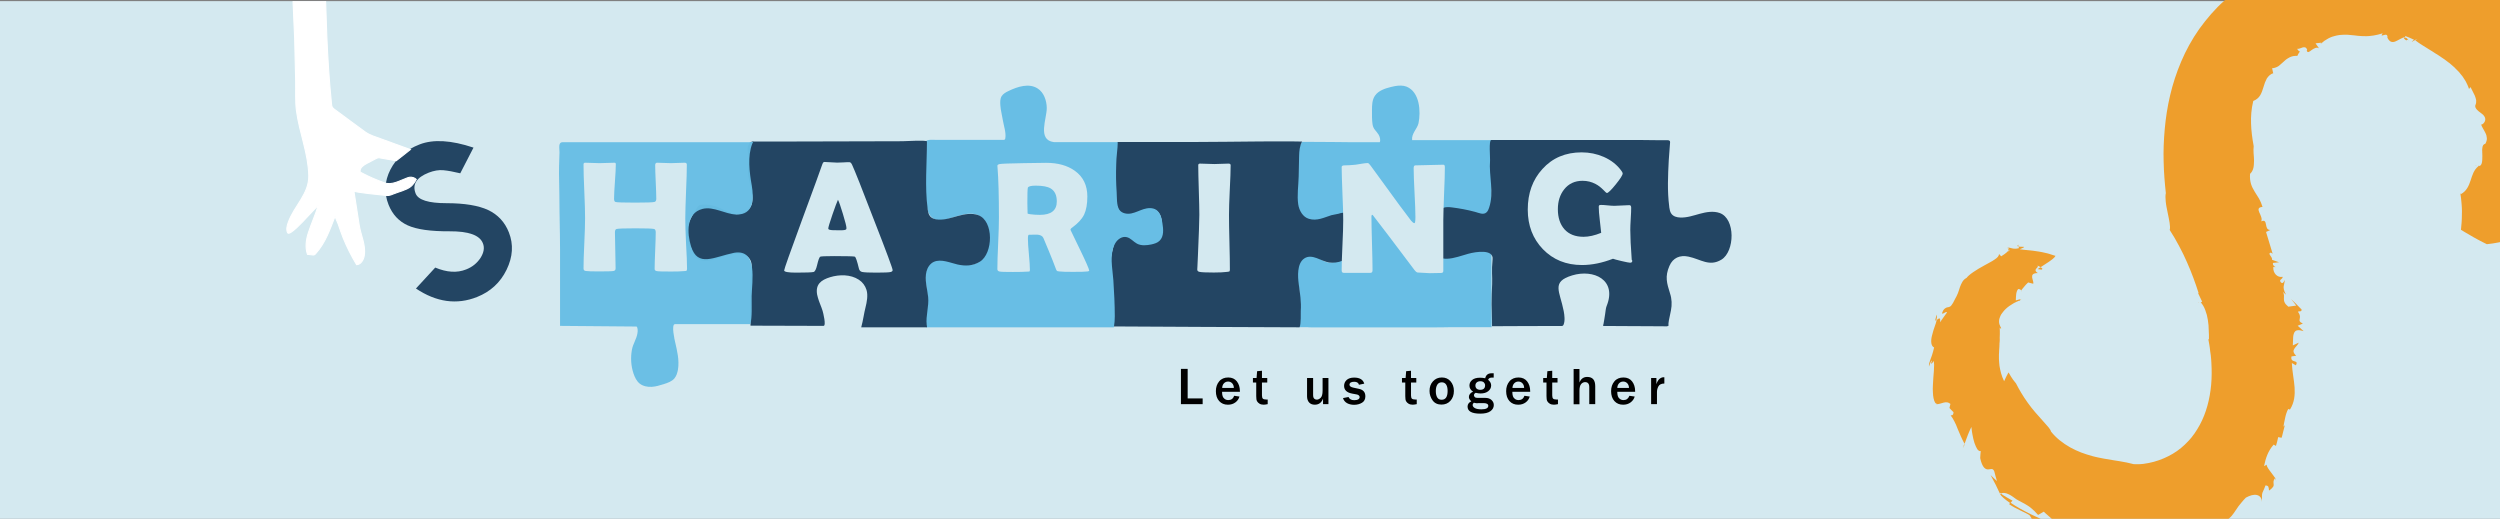 <?xml version="1.0" encoding="utf-8"?>
<!-- Generator: Adobe Illustrator 19.0.0, SVG Export Plug-In . SVG Version: 6.00 Build 0)  -->
<svg version="1.1" xmlns="http://www.w3.org/2000/svg" xmlns:xlink="http://www.w3.org/1999/xlink" x="0px" y="0px"
	 viewBox="0 0 2267.7 470.6" style="enable-background:new 0 0 2267.7 470.6;" xml:space="preserve">
<rect x="0" y="0" width="2267.7" height="470.6" fill="#808080" stroke="none"/>
<style type="text/css">
	.st0{fill:#D4E9F0;}
	.st1{clip-path:url(#XMLID_143_);}
	.st2{fill:#EE9E2C;}
	.st3{fill:none;}
	.st4{fill:none;stroke:#FADBB2;stroke-miterlimit:10;}
	.st5{clip-path:url(#XMLID_144_);}
	.st6{fill:#234563;}
	.st7{clip-path:url(#XMLID_144_);fill:#FFFFFF;stroke:#FFFFFF;stroke-miterlimit:10;}
	.st8{fill:#68BEE5;}
	.st9{opacity:0.97;fill:#68BEE5;}
	.st10{clip-path:url(#XMLID_144_);fill:#D4E9F0;}
</style>
<g id="background_1_">
	<g id="background">
		<rect id="XMLID_1_" y="1" class="st0" width="2267.7" height="470.7"/>
		<rect id="XMLID_13_" x="730.3" y="155" class="st0" width="699.9" height="116.8"/>
	</g>
</g>
<g id="s_with_hand">
</g>
<g id="bigS">
	<g id="XMLID_14_">
		<defs>
			<rect id="XMLID_46_" x="761.5" y="-0.1" width="1506.2" height="470.7"/>
		</defs>
		<clipPath id="XMLID_143_">
			<use xlink:href="#XMLID_46_"  style="overflow:visible;"/>
		</clipPath>
		<g id="XMLID_119_" class="st1">
			<g id="XMLID_4_">
				<g id="XMLID_103_">
					<g id="XMLID_107_">
						<g id="XMLID_108_">
							<g id="XMLID_109_">
								<path id="XMLID_131_" class="st2" d="M2085.8,47.1C2086.2,47.1,2086.3,46.7,2085.8,47.1L2085.8,47.1z"/>
								<path id="XMLID_130_" class="st2" d="M2063.6,433.3c-0.1,0.2-0.2,0.3-0.3,0.5c0.6,0.9,1.1,1.7,1.4,2.4L2063.6,433.3z"/>
								<path id="XMLID_129_" class="st2" d="M1988.9,488.3c-0.2,0-0.4,0-0.6,0C1988.5,488.8,1988.7,489.4,1988.9,488.3z"/>
								<path id="XMLID_128_" class="st2" d="M2064,243.3c-0.2-0.6-0.5-0.9-0.9-1C2063.4,242.6,2063.7,242.9,2064,243.3z"/>
								<path id="XMLID_127_" class="st2" d="M2184.6,36.1c0,0-0.1,0-0.3,0c0.1,0.3,0.3,0.5,0.4,0.8L2184.6,36.1z"/>
								<path id="XMLID_126_" class="st2" d="M2183,37.4c-1-1.1,0.7-1.3,1.3-1.3c-0.4-0.9-1-1.4-1.6-1.7c-0.6-0.3-1.3-0.4-2.1-0.3
									C2180.2,35.6,2182.8,36.1,2183,37.4z"/>
								<path id="XMLID_125_" class="st2" d="M2230.8,175.4l-0.2-0.8C2230.7,174.9,2230.8,175.2,2230.8,175.4z"/>
								<path id="XMLID_124_" class="st2" d="M1994.6,274.6c-0.2-0.3-0.4-0.6-0.7-0.8C1994.1,274.3,1994.3,274.5,1994.6,274.6z"/>
								<path id="XMLID_123_" class="st2" d="M2246.9,150.8l-2.1-1.2C2245.6,150.2,2246.2,150.6,2246.9,150.8z"/>
								<path id="XMLID_121_" class="st2" d="M2064.7,436.2l0.4,1.1C2065.1,437,2064.9,436.6,2064.7,436.2z"/>
								<path id="XMLID_118_" class="st2" d="M1906.6,498.5c0.1-0.7-0.1-1.4-0.2-1.9c-0.1,0-0.2,0-0.2,0L1906.6,498.5z"/>
								<path id="XMLID_117_" class="st2" d="M1822.2,226.3c-0.2-0.2-0.4-0.5-0.7-0.7l0,2.1C1822,227.3,1822.2,226.8,1822.2,226.3z"
									/>
								<path id="XMLID_116_" class="st2" d="M1815.1,447.8c-0.2,0.2-0.6,0.2-0.8,0.5c0.8,1.7,4.4,4.8,9.2,8.1l2-2.3
									c0,0-0.7-0.4-1.7-0.9c-1-0.5-2.3-1.3-3.6-2.1c-1.3-0.8-2.6-1.6-3.6-2.2C1815.8,448.2,1815.1,447.8,1815.1,447.8z"/>
								<path id="XMLID_115_" class="st2" d="M1821.9,337.8c0,0-1.1,1.9-2.1,3.9c-0.9,2-1.9,4.1-1.9,4.1c-2.5-5-3.5-9.7-4.2-13.9
									c-0.1-1.1-0.2-2.1-0.3-3.1c-0.1-1-0.2-2-0.2-3c0-1,0-1.9,0-2.9c0-0.5,0-0.9,0-1.4c0-0.5,0.1-0.9,0.1-1.4
									c0.1-1.8,0.1-3.7,0.3-5.4c0.1-0.9,0.1-1.8,0.1-2.7l0-0.7l0.1-0.7c0-0.5,0.1-0.9,0.1-1.4c0-0.9,0.1-1.9,0-2.8
									c0-0.9,0.1-1.9,0.1-2.9c0-0.5,0-1,0-1.5c0-0.5,0-1,0-1.6c0-1,0-2.1-0.1-3.3l1.1,1.2c0.5-0.5,0-1.2-0.6-2.3
									c-0.5-1.1-1.2-2.6-1.1-4.8c0-0.6,0.1-1.1,0.2-1.8c0.2-0.6,0.4-1.3,0.7-2c0.3-0.7,0.6-1.5,1.1-2.3c0.5-0.8,1.1-1.6,1.8-2.4
									c0.3-0.4,0.7-0.9,1.1-1.3c0.4-0.4,0.9-0.9,1.3-1.3c1-0.9,2-1.8,3.2-2.6c1.3-0.8,2.6-1.7,4.1-2.6c1.5-0.8,3.2-1.5,5-2.3
									l0.5,0.4c0.4-0.8-0.5-1.5,1.9-1.9c0,0-1.5,0.3-2.9,0.6c-1.4,0.4-2.8,0.8-2.8,0.8c0.1-0.8,0.1-1.6,0.1-2.5
									c0-0.9,0.1-1.7,0.2-2.6c0.2-1.7,0.5-3.6,1.8-5.2c1.1-0.2,2.2,0.5,2.9,1.1c0,0,0.4-0.5,0.9-1.2c0.5-0.7,1.3-1.6,2.1-2.5
									c0.8-0.9,1.5-1.9,2.2-2.4c0.6-0.6,1-1,1-1s1.2,0.3,2.3,0.6c0.6,0.2,1.1,0.3,1.6,0.4c0.4,0.1,0.7,0.2,0.7,0.2
									c0.5-1.6-0.8-3.9-1-5.9c-0.1-1,0-2,0.8-2.7c0.8-0.7,2.2-1.1,4.4-1.1c-2.7-1.7-2.3-3-1.5-4c0.9-1,2.2-1.9,1-2.9
									c0.7,0.4,2,0.9,3.1,1.5c2-1.2,4.9-3.2,7.5-4.9c0.7-0.4,1.3-1,1.9-1.4c0.6-0.4,1.2-0.8,1.7-1.3c1.1-0.9,1.9-1.8,2.3-2.6
									c0,0-1.4-0.4-3.5-1.1c-0.6-0.2-1.2-0.4-1.8-0.6c-0.7-0.2-1.4-0.4-2.1-0.6c-1.5-0.4-3.2-0.7-4.9-1.1
									c-1.8-0.4-3.6-0.6-5.5-0.9c-0.9-0.1-1.9-0.3-2.8-0.4c-0.9-0.1-1.9-0.2-2.8-0.3c-1.8-0.2-3.6-0.4-5.1-0.5
									c-1.5-0.1-2.9-0.3-4-0.5c2.1-0.8,3.2-1.4,3.7-1.7c0.5-0.3,0.4-0.5-0.1-0.5c-1-0.2-3.2,0.1-4.5-0.3l0.2,1.5
									c-1.3,0.4-2.5,0.5-3.5,0.5c-1,0-1.8-0.1-2.6-0.3c-1.5-0.4-2.8-0.9-4.3-0.5c0.2,0.2,0.5,0.5,0.7,0.7l0-0.6
									c0.6,0.4,0.7,0.8,0.7,1.3c0.5,0.6,0.7,1.2-0.7,1.9l0-0.5c-0.8,0.9-2,1.9-3.2,2.8c-1.2,0.9-2.5,1.6-3.2,2.1l-2-2.2
									c0.2,1.8-1.4,3.5-3.9,5.1c-0.6,0.4-1.3,0.8-2,1.3c-0.7,0.4-1.5,0.9-2.3,1.3c-1.6,0.9-3.4,1.8-5.1,2.8c-1.8,1-3.6,2-5.3,3
									c-1.7,1-3.3,2.1-4.8,3.1c-0.8,0.5-1.5,1-2.1,1.5c-0.6,0.5-1.2,1-1.7,1.4c-1,0.9-1.8,1.7-2.2,2.3c-3.3,1.6-4.7,5-6,8.4
									c-0.6,1.8-1.1,3.6-1.8,5.4c-0.3,0.9-0.7,1.8-1.2,2.7c-0.4,0.9-0.9,1.7-1.4,2.6c-1.3,2.9-2.4,4.5-3.2,5.6
									c-0.8,1.1-1.6,1.5-2.3,1.7c-1.5,0.4-2.9,0-5.1,2.8c-0.5,0.9-0.8,1.6-1,2.1c-0.1,0.5-0.2,0.8-0.1,1c0.2,0.3,0.7,0.1,1.4-0.3
									c1.3-0.7,3.1-1.9,2.8-0.4c0,0-1.5,2.1-3.1,4.3c-0.8,1.1-1.6,2.2-2.1,3c-0.5,0.8-0.9,1.4-0.9,1.4c0.1-0.7,0.1-1.3,0.1-1.8
									c0-0.5,0-0.8-0.1-1.1c-0.1-0.5-0.4-0.7-0.7-0.7c-0.7,0.1-1.6,1-2.3,1.4c-0.5,2.1-1.3,4.5-2.2,7c-0.5,1.2-0.8,2.5-1.2,3.8
									c-0.4,1.3-0.7,2.5-1,3.7c-0.6,2.4-0.8,4.7-0.5,6.6c0.3,1.8,1,3.2,2.5,3.9c-0.7,2.9-1.3,5.2-1.9,6.9
									c-0.6,1.8-1.1,3.1-1.5,4.2c-0.8,2.2-1.4,3.6-1.3,6.2c0.9-1.9,1.6-5.3,2.8-5.4c-2.2,5,0.8,2.2,1.3,0.2
									c0.4,0.9,0.6,2.1,0.6,3.6c0,0.8,0,1.6-0.1,2.5c0,0.9-0.1,1.8-0.1,2.8c-0.1,2-0.3,4.1-0.5,6.3c-0.1,2.2-0.3,4.5-0.4,6.8
									c-0.2,2.3-0.1,4.5,0,6.5c0.1,2,0.2,4,0.6,5.5c0.7,3.2,1.7,5.2,3.4,5l-1.1,0.4c2.6,0,4.8-1,6.9-1.5c2.1-0.5,4-0.6,6.1,1.2
									l-0.9,3.7c0,0,0.9,0.9,1.8,1.9c0.5,0.5,0.9,0.9,1.3,1.3c0.4,0.3,0.6,0.6,0.6,0.6c-0.2,3.6-2,2.6-2.6,2.9
									c1.3,1.6,2.4,3.5,3.4,5.5c1.1,2,2,4.2,2.9,6.6c1,2.3,2,4.6,3,7c1,2.3,2.2,4.6,3.3,6.7c0,0,1.4-4,2.9-7.8
									c0.7-1.9,1.6-3.8,2.2-5.2c0.6-1.4,1.1-2.3,1.1-2.3c0.1,1,0.3,2.1,0.4,3.3c0.1,1.2,0.4,2.4,0.6,3.7c0.5,2.5,1,5.2,1.8,7.5
									c0.8,2.3,1.7,4.3,2.6,5.7c1,1.3,2.1,2,3.1,1.6c0,0-0.1,1.6-0.3,3.2c-0.1,1.6-0.2,3.2-0.2,3.2c0.9,4.5,2.2,7,3.4,8.5
									c1.3,1.4,2.5,1.8,3.7,1.8c2.3,0,4.3-1.5,5.6,1.6c0,0,0.1,0.6,0.4,1.4c0.2,0.8,0.5,2,0.8,3.1c0.7,2.3,1.3,4.5,1.3,4.5
									s-1.5-1.4-2.9-2.7c-0.7-0.7-1.5-1.4-2-1.9c-0.5-0.5-0.9-0.9-0.9-0.9c4.1,7.4,5.6,10.7,8.7,17.3c0,0,0.1,0,0.1-0.1
									c-0.2-0.4-0.3-0.8-0.2-1.1l1,0.6c2.3-1.3,6.6,0,11.2,3.4c1.6,1.3,3.2,2.3,4.9,3.2c1.7,0.9,3.4,1.8,5.3,2.8
									c0.9,0.5,1.8,1.1,2.8,1.7c1,0.6,1.9,1.3,2.9,2.1c2,1.6,4.1,3.6,6.4,6.3c0,0,1.3-0.8,2.6-1.5c1.3-0.8,2.6-1.5,2.6-1.5
									s0.5,0.4,1.1,1.1c0.7,0.7,1.6,1.5,2.6,2.3c1,0.8,1.9,1.7,2.6,2.3c0.7,0.6,1.2,1,1.2,1l-1.6,3.7c-4.4-2.1-10.9-4.7-17.6-8
									c-6.6-3.2-13.4-7-18.6-10.6l-1.2,1.4c6.2,4.4,14.4,7.3,18.5,10c0.8,1,2.2,3,2.6,5c0.5,1.9,0.1,3.7-2.6,3.8
									c0,0,1.5-0.3,3-0.6c1.5-0.3,3-0.7,3-0.7c1.4,0.7,2.8,1.3,4.1,1.9c1.3,0.6,2.5,1.1,3.7,1.6c2.3,1,4.3,1.8,6.2,2.6
									c1.9,0.8,3.6,1.4,5.2,2.1c1.6,0.7,3.1,1.3,4.7,1.9c1.5,0.6,3.1,1.3,4.7,2.1c1.7,0.7,3.4,1.5,5.4,2.4c4,1.7,8.7,3.9,15.4,6.3
									l-2-2.4c5.6-0.1,11.2-0.5,12.3,3c8.4,1.4,17.1,2.6,25.4,3.7c8.3,1.1,16.1,2,22.5,3.4c0,0,0.4-1.3,0.9-2.6
									c0.4-1.3,0.8-2.6,0.8-2.6c1.9-0.3,4.7,1.1,6.9,1.5c2.2,0.5,4.1,0.1,4.1-3.3c0,0,0.4-0.2,1.1-0.6c0.7-0.4,1.5-0.9,2.4-1.5
									c1.7-1.1,3.4-2.1,3.4-2.1c2.4-0.5,4.1-1.8,6-2.8c0.9-0.5,1.9-0.9,3.1-1.2c1.1-0.3,2.4-0.5,4-0.4l0,0c0,0,0,0,0,0
									c0.4,0,0.8,0,1.2,0.1c-0.1-0.1-0.1-0.2-0.2-0.3c2.9-0.6,4.1-1.3,4.7-1.8c0.6-0.5,0.4-1,0.3-1.5c-0.1-0.5-0.2-1,0.6-1.5
									c0.8-0.6,2.4-1.1,5.6-2.1c2.6,0.5,3-1.4,3.4-3.6c0.4-2.3,0.7-4.9,3.7-6c0,0,2.2,0.7,4.5,1.2c2.2,0.5,4.6,1,4.6,1
									c3-0.8,5.1-2,6.7-3.4c0.8-0.7,1.6-1.4,2.2-2.2c0.6-0.8,1.2-1.6,1.9-2.5c1.2-1.8,2.5-3.7,4.1-6c0.8-1.1,1.8-2.3,2.9-3.6
									c1.1-1.3,2.3-2.7,3.8-4.2c1.9-1,3.6-1.8,5.3-2.2c1.7-0.4,3.2-0.5,4.6-0.2c2.7,0.6,4.6,2.6,4.5,6.4c0.2-2.5,0.2-4.1,0.2-5.2
									c0-1.1,0-1.8,0.2-2.4c0.1-0.7,0.4-1.3,0.9-2.4c0.5-1.1,1.2-2.6,2.1-5.1c3,0.3,2.8,1.4,3.2,4.7c4-2.8,4.4-4.3,4.2-5.8
									c-0.1-1.5-0.7-2.9,1.3-5.7c-2.9-4.3-8.3-10.2-7.5-12l-2.5,1.3c1.4-7,3.5-13.6,8.7-19.5l2.1,1.2c0,0,0.5-2,1.1-4
									c0.5-2,0.9-4,0.9-4l3.1,0.6c0,0,0.9-2.8,1.5-5.7c0.3-1.4,0.7-2.8,1-3.9c0.2-1.1,0.4-1.8,0.4-1.8l-1.2,1.3
									c0.2-1.4,0.7-4.2,1.4-7.3c0.6-3.1,1.6-6.4,2.9-8.7l1.6,0.5c4.1-6.5,4.6-13.2,4.2-20.1c-0.5-6.9-2.1-14-2.5-22.1
									c0,0,0.9,0.5,1.8,1c0.9,0.5,1.8,1.1,1.8,1.1c3.4-5.7-5.4-1.4-3.9-8.1l4.3-0.6c-3-2.8-2.9-4.6-1.7-6.4c1.1-1.8,3.2-3.4,4-5.5
									l-5.4,2.5l0.3-7.6c0.4-4.3,1.9-5.8,3.8-6.1c1.9-0.4,4.1,0.4,5.7,0.8c0,0-1.4-1.2-2.7-2.5c-1.4-1.2-2.7-2.4-2.7-2.4l4.7-2
									c-3.2-1.5-3.2-2.6-2.9-4.1c0.1-0.8,0.4-1.7,0.2-2.7c-0.1-1.1-0.6-2.3-1.8-3.9c1.7-1,3.2,0.5,3.4-2c0,0-2.4-2.5-4.8-4.9
									c-1.2-1.2-2.4-2.4-3.3-3.2c-0.9-0.9-1.5-1.4-1.5-1.4s1.2,1.4,2.4,2.9c1.2,1.5,2.3,3,2.3,3l-7.2,1c-1.7-1.4-2.8-2.7-3.3-3.8
									c-0.6-1.2-0.7-2.3-0.7-3.4c0-2.2,0.5-4.3-1.1-6.4l3,2.7c-2-3.7-2.3-5.8-2.1-7.6c0.2-1.8,0.9-3.4,1-5.8
									c-0.8,1.8-2.1,4.4-4,1.6c-1.1-2.1,2-2,2.1-4.4c-4.8,1-9-3.4-8.5-8.9c0.7-0.2,1.3-0.3,1.9-0.1c-1.2-1-2.6-1.2-2.2-3.6
									l5.5-0.6l-6.3-2.2c0.4-3.1-4.7-5.6-1.1-6.6l1.6,1.1l-6-19.8l3.9-1.8c-6.3,0.1-1.5-10.8-8.3-7.8c0.6-1.2,0.5-2.6,0-4
									c-0.4-1.4-1.1-2.8-1.7-4.1c-1.1-2.6-1.4-4.7,2.9-5c-0.9-3-1.9-5.3-3.2-7.6c-1.3-2.2-2.8-4.3-4-6.4c-1.3-2.1-2.5-4.4-3.3-7
									c-0.7-2.6-1.1-5.5-0.8-9c1.6-1.5,2.5-3.3,3-5.3c0.5-2,0.5-4.3,0.6-6.5c0-2.3-0.2-4.6-0.4-6.9c0-1.1-0.1-2.3-0.1-3.3
									c0-1.1,0.1-2.1,0.2-3.1c-1.4-7.6-2.2-14.1-2.4-20.5c-0.2-6.5,0.2-13,2-20.5c6.3-2.5,7.6-7.4,9.3-12.7c0.4-1.3,0.9-2.6,1.3-4
									c0.5-1.3,1.1-2.5,1.7-3.7c0.7-1.1,1.6-2.1,2.5-2.9c0.5-0.4,1-0.8,1.5-1.1c0.5-0.3,1.2-0.5,1.8-0.7c0,0-0.3-1.1-0.5-2.3
									c-0.2-1.2-0.5-2.3-0.5-2.3c0.6,0,1.1-0.1,1.6-0.2c0.5-0.1,0.9-0.2,1.4-0.4c0.9-0.3,1.8-0.7,2.6-1.2c0.8-0.5,1.5-1.2,2.3-1.9
									c0.8-0.6,1.6-1.4,2.4-2.1c0.4-0.4,0.8-0.7,1.2-1.1c0.4-0.4,0.8-0.7,1.3-1.1c0.9-0.6,1.9-1.3,2.9-1.8c0.5-0.3,1-0.5,1.6-0.7
									c0.5-0.2,1.2-0.3,1.8-0.5c1.2-0.2,2.5-0.3,3.8-0.2c0.3-0.6,0.5-1.2,0.8-1.7c0.3-0.4,0.5-0.8,0.7-1.1c0.4-0.6,0.7-1,1-1.1
									c-0.5,0-1.4-0.4-2.7-2.5c1.6,0.2,3.5-0.8,5.1-1.3c1.7-0.4,3.2-0.2,4,2.2l-0.4,0.7c0.8,2.4,2.4,1.1,4.4-0.5
									c2.1-1.4,4.7-3.1,6.8-1.5c0,0-0.8-1.1-1.6-2.3c-0.8-1.1-1.6-2.3-1.6-2.3s0.3-0.1,0.8-0.1c0.5-0.1,1.2-0.2,1.9-0.2
									c1.4-0.1,2.7-0.3,2.7-0.3l-1.1,1.4c1.2-1.1,2.4-2.1,3.6-3c1.2-0.8,2.4-1.5,3.6-2.2c1.2-0.6,2.4-1.2,3.6-1.6
									c1.2-0.4,2.4-0.7,3.6-1c1.2-0.2,2.3-0.5,3.5-0.6c1.2-0.1,2.3-0.1,3.4-0.2c1.1,0,2.2,0,3.3,0c1.1,0.1,2.2,0.2,3.3,0.3
									l3.2,0.3c1.1,0.1,2.2,0.3,3.3,0.4c2.2,0.2,4.4,0.3,6.7,0.3c2.3,0.1,4.7-0.3,7.2-0.6c1.3-0.2,2.6-0.5,4-0.8
									c1.4-0.4,2.8-0.7,4.3-1.2c-1.9,2.7-0.7,2.1,1,1.6c0.8-0.2,1.7-0.5,2.4-0.2c0.7,0.3,1.1,1,0.9,2.6c1.1,2.2,2.2,3.3,3.5,3.7
									c1.2,0.4,2.5,0.2,3.9-0.4c1.4-0.6,2.8-1.4,4.3-2.2c1.4-0.7,2.8-1.4,4.1-1.6c0.1-0.3,0.2-0.6,0.6-1c0,0,0.5,0.2,1.2,0.5
									c0.7,0.3,1.7,0.6,2.7,1.1c1.9,0.8,3.8,1.7,3.8,1.7c-3.6,3-1.7,1.9,0.3,0.7c2.1-1.2,4.2-2.4,0.9-0.1
									c4.4,3.4,9.3,6.1,14.1,9.2c0.6,0.4,1.2,0.7,1.8,1.1c0.6,0.3,1.2,0.8,1.8,1.2c1.2,0.8,2.4,1.5,3.7,2.3
									c1.2,0.8,2.3,1.6,3.5,2.4c0.6,0.4,1.2,0.8,1.8,1.2l1.7,1.3l1.7,1.3c0.6,0.4,1.2,0.8,1.7,1.3c1.1,0.9,2.2,1.9,3.2,2.8
									c0.6,0.4,1,1,1.5,1.5l1.5,1.5l1.5,1.5l1.3,1.6l1.3,1.6c0.4,0.5,0.9,1,1.2,1.6c0.7,1.1,1.5,2.3,2.2,3.4
									c0.2,0.3,0.4,0.6,0.5,0.9l0.4,0.9c0.3,0.6,0.6,1.2,0.9,1.8c0.6,1.2,1,2.5,1.4,3.7l1.4-1.7c0.6,1.2,1.2,2.6,1.9,3.8
									c0.7,1.3,1.4,2.7,2,4c0.5,1.4,1,2.8,1.2,4.1c0.1,1.4,0,2.7-0.5,3.9c-0.6,1.2-0.4,2.3,0.2,3.3c0.5,1,1.5,1.9,2.5,2.8
									c2.1,1.7,4.5,3.2,4.8,4.1c2,2.3,1.3,4.9,0.1,6.4c-1.2,1.5-2.9,2.1-2.7,1.1c0.6,2.6,2.6,5.1,4,8.1c0.8,1.5,1.2,3.1,1.3,4.7
									c0.1,0.8-0.1,1.7-0.3,2.5c-0.2,0.9-0.6,1.7-1.1,2.6c-1.8,0.4-2.5,1.8-2.7,3.8c-0.2,1-0.2,2.2-0.1,3.4c0,1.2,0,2.5,0.1,3.8
									c0.1,5.2-0.4,10.2-4,8.9l0.6,0.3c-4.4,3.5-5.6,8.1-7.2,12.9c-1.6,4.8-3.6,9.8-8.9,12.6c0,0-0.3-0.5-0.5-1.1
									c0,0,0.1,0.5,0.2,1.4c0.1,0.9,0.3,2.1,0.5,3.6c0.2,1.5,0.3,3.3,0.5,5.2c0.1,1,0.1,2,0.2,3c0,1,0.1,2.1,0.1,3.1
									c0,2.1,0,4.2-0.1,6.2c-0.1,2-0.1,3.9-0.3,5.5c-0.3,3.2-0.5,5.4-0.5,5.4s5.6,3.5,11.5,6.8c2.9,1.7,5.9,3.2,8.2,4.4
									c2.3,1.1,3.8,1.9,3.8,1.9s0.5-0.1,1.5-0.2c0.9-0.1,2.3-0.3,3.9-0.5c3.2-0.5,7.5-1.3,11.8-2.3c2.2-0.5,4.3-1.1,6.3-1.6
									c2-0.6,4-1.1,5.6-1.7c3.2-1.1,5.4-1.8,5.4-1.8s0.7-1.1,1.9-3c0.6-1,1.3-2.1,2.1-3.5c0.8-1.4,1.7-2.9,2.6-4.6
									c3.8-6.8,8.2-16.2,11.7-26c3.5-9.8,5.9-20.1,7.2-27.9c0.3-1.9,0.5-3.8,0.8-5.4c0.2-1.6,0.4-3,0.5-4.1
									c0.2-2.3,0.3-3.6,0.3-3.6s0.1-0.3,0.2-0.7c0.1-0.5,0.3-1.2,0.5-2.1c0.4-1.8,1-4.4,1.6-7.5c1.2-6.3,2.3-14.8,2.6-23.4
									c0.3-8.7-0.2-17.5-1-24.1c-0.2-1.7-0.4-3.2-0.6-4.5c-0.2-1.4-0.4-2.5-0.6-3.5c-0.1-1-0.3-1.7-0.4-2.3
									c-0.1-0.5-0.2-0.8-0.2-0.8s-0.2-0.6-0.6-1.9c-0.4-1.2-1-3-1.9-5.2c-0.9-2.2-1.9-5-3.4-8c-0.7-1.5-1.4-3.2-2.3-4.9
									c-0.9-1.7-1.8-3.5-2.8-5.3c-2.1-3.6-4.4-7.6-7.1-11.5c-1.4-2-2.7-4-4.2-6c-1.5-1.9-3.1-3.9-4.8-5.9c-0.8-1-1.6-2-2.5-3
									c-0.9-0.9-1.8-1.9-2.7-2.9c-1.8-1.9-3.6-3.9-5.5-5.7c-3.9-3.6-7.8-7.3-12-10.5l-3.1-2.5l-1.6-1.2l-1.6-1.1
									c-2.1-1.5-4.3-2.9-6.4-4.4c-1.1-0.7-2.1-1.4-3.2-2c-1.1-0.6-2.1-1.3-3.2-1.9c-2.1-1.3-4.2-2.5-6.4-3.6
									c-2.1-1.1-4.2-2.2-6.2-3.2c-2-1-4.1-1.9-6-2.8c-2-0.9-3.9-1.8-5.7-2.5c-1.9-0.7-3.7-1.4-5.4-2.1c-3.5-1.4-6.7-2.4-9.5-3.3
									c-1.4-0.5-2.8-0.9-4-1.3c-1.2-0.4-2.4-0.6-3.4-0.9c-4.1-1.1-6.5-1.7-6.5-1.7s-0.8,0.2-1.9,0.5c-1.1,0.3-2.6,0.7-4.1,1.1
									c-2.9,0.8-5.9,1.6-5.9,1.6c-3.4-1.9-7-3.5-10.8-4.8c-1.9-0.6-3.9-1.1-5.9-1.6c-1-0.2-2-0.5-3-0.7c-1-0.2-2-0.3-3.1-0.5
									c-2.1-0.3-4.2-0.5-6.3-0.7c-2.1-0.2-4.2-0.2-6.4-0.3c-2.1,0-4.3-0.1-6.4,0c-2.2,0.1-4.3,0.2-6.5,0.4l-3.2,0.2l-3.2,0.3
									l-6.5,0.7c-4.3,0.6-8.6,1.1-12.9,1.7c-8.5,1.3-16.9,2.3-25.4,2.8l0.7,5c-4.3,1.4-6.6,1.3-8,0.9c-1.5-0.4-2.2-1.2-3.4-1.2
									l-3.8,1.4c-1.3,0.5-2.6,0.9-3.8,1.5c-2.5,1.1-5,2.2-7.6,3.3c-1.3,0.5-2.5,1.2-3.7,1.8l-3.7,1.9l-3.7,1.9
									c-1.2,0.7-2.4,1.4-3.6,2.1c-9.7,5.5-18.9,12.4-27.5,20c-8.6,7.6-16.2,16.5-23,25.9c-6.6,9.4-12.1,19.4-16.4,29.6
									c-8.7,20.3-13.1,41.1-14.9,61.1c-0.9,10-1.3,19.9-1,29.7c0.2,9.8,1,19.4,2,28.5c-0.5,1.9-0.4,4.6-0.1,7.7
									c0.1,0.8,0.2,1.6,0.3,2.4c0.1,0.8,0.3,1.6,0.4,2.4c0.3,1.6,0.7,3.3,1,5c0.3,1.7,0.7,3.3,1,4.9c0.3,1.6,0.6,3,0.8,4.4
									c0.4,2.7,0.6,5.1,0.1,6.6c1.5,2.5,3.1,4.9,4.5,7.3c1.4,2.4,2.8,5,4.1,7.4c2.6,4.8,5,9.8,7.1,14.6
									c4.3,9.7,7.7,19.1,10.6,28.2l-0.7-0.5l3.8,8c-0.3,0.5-0.8,0.7-1.3,0.6c0.5,0.5,0.9,1,1.3,1.6c0.4,0.5,0.8,1.1,1.1,1.7
									c0.7,1.2,1.3,2.5,1.8,3.9c0.5,1.4,1,2.8,1.4,4.3c0.3,1.5,0.6,3,0.9,4.5c0.2,1.5,0.4,3.1,0.6,4.7c0.1,1.5,0.2,3.1,0.2,4.6
									c0.1,1.5,0.1,3,0.2,4.4c0,0.7,0,1.4,0,2.1c0,0.7,0,1.3,0,2l-0.6-0.5c0.3,1.8,0.6,3.7,1,5.5c0.2,0.9,0.3,1.8,0.4,2.7l0.3,2.7
									l0.4,2.7c0.1,0.9,0.3,1.8,0.3,2.6c0.1,1.7,0.4,3.5,0.4,5.2c0.4,6.9,0.4,13.6-0.2,20.2c-1.2,13.1-4.5,25.6-10.3,36.3
									c-1.4,2.7-3.1,5.2-4.8,7.8c-0.9,1.2-1.8,2.4-2.7,3.6c-1,1.1-1.9,2.3-3,3.4c-4.1,4.4-8.7,8.3-14,11.4
									c-5.2,3.1-11,5.6-17.2,7.3c-1.5,0.4-3.2,0.7-4.7,1.1c-1.6,0.3-3.3,0.5-4.9,0.8c-1.5,0.1-2.9,0.3-4.4,0.3c-0.7,0-1.5,0-2.2,0
									l-2.2-0.1c-0.7-0.2-1.4-0.4-2.1-0.5c-0.7-0.2-1.4-0.3-2.1-0.5c-0.7-0.2-1.4-0.3-2.2-0.5c-0.7-0.1-1.4-0.3-2.2-0.4
									c-0.7-0.1-1.5-0.3-2.2-0.4c-0.7-0.1-1.5-0.3-2.2-0.4c-1.5-0.2-3-0.5-4.5-0.7c-3.1-0.6-6.2-1-9.5-1.6
									c-0.8-0.1-1.6-0.3-2.5-0.5c-0.8-0.2-1.7-0.3-2.5-0.5c-1.7-0.4-3.4-0.7-5.1-1.2c-3.4-0.9-6.8-2-10.3-3.3
									c-3.4-1.3-6.8-2.9-10.1-4.7c-6.5-3.7-12.7-8.4-17.4-14.4c-0.1-0.5-0.3-1-0.7-1.7c-0.4-0.7-1-1.4-1.6-2.2
									c-1.4-1.7-3.2-3.7-5.3-6c-4.2-4.6-9.3-10.3-13.4-16.1c-4.3-5.9-8-12.3-10.7-17.6C1824.4,342.9,1822.7,338.9,1821.9,337.8z"
									/>
								<path id="XMLID_114_" class="st2" d="M1833.2,263.4l-0.1,0.2C1834.6,265,1834.2,264.2,1833.2,263.4z"/>
								<path id="XMLID_113_" class="st2" d="M1782,403.4c-0.1-0.2-0.2-0.4-0.3-0.5l-1.2,3.6L1782,403.4z"/>
								<path id="XMLID_112_" class="st2" d="M1756.8,285.4c-0.9,2.7-1.3,4.2-1.3,4.9c0,0.7,0.4,0.6,0.9,0.3
									C1756.9,288.6,1757.2,286.8,1756.8,285.4z"/>
								<path id="XMLID_111_" class="st2" d="M1851.8,244.6c0.8-0.3,0.9-0.6,0.7-1c-0.3-0.4-0.9-0.9-1.7-1.2
									c-1.5,1.1-2.5,1.7-2.5,1.7C1849.4,244.1,1850.8,244.6,1851.8,244.6z"/>
								<path id="XMLID_110_" class="st2" d="M1830.9,223.7l-0.2-1.8C1829.6,223,1830,223.5,1830.9,223.7z"/>
							</g>
						</g>
					</g>
				</g>
			</g>
		</g>
		<g id="XMLID_47_" class="st1">
			<rect id="XMLID_50_" x="1083.2" y="-232.6" class="st3" width="743.9" height="773.1"/>
		</g>
		<g id="XMLID_3_" class="st1">
			<g id="XMLID_35_">
				<path id="XMLID_55_" class="st4" d="M828.6,2"/>
			</g>
		</g>
	</g>
</g>
<g id="pizzle">
</g>
<g id="let_us_together">
</g>
<g id="words">
</g>
<g id="圖層_8">
	<g id="XMLID_21_">
		<defs>
			<rect id="XMLID_5_" y="1" width="2267.7" height="470.7"/>
		</defs>
		<clipPath id="XMLID_144_">
			<use xlink:href="#XMLID_5_"  style="overflow:visible;"/>
		</clipPath>
		<g id="XMLID_222_" class="st5">
			<path id="XMLID_78_" class="st6" d="M429.5,133.9l-12,23.3c-6.1-1.5-11.2-2.4-15.3-2.8c-4.2-0.4-8.6,0.4-13.3,2.2
				c-11.2,4.4-15.1,10.7-11.9,18.9c2.3,5.9,11.7,8.8,28,8.8c16.3,0,28.9,2.1,37.8,6.2c8.8,4.2,15.1,10.9,18.8,20.3
				c4.3,10.9,3.6,22.2-2.1,33.9c-5.7,11.7-14.7,19.9-26.8,24.7c-18.4,7.3-36.9,4.7-55.4-7.7l17.5-19c10.5,4.4,19.8,5,28,1.7
				c5.7-2.2,10-5.8,13.1-10.5c3-4.8,3.8-9.2,2.1-13.3c-2.9-7.3-12.9-10.9-30.2-10.8c-17.2,0.1-29.9-1.7-38-5.4
				c-8.1-3.7-13.8-9.9-17.3-18.6c-4.3-10.8-3.7-21.5,1.6-31.9c5.3-10.4,14.1-18.1,26.5-22.9C392.9,126.2,409.2,127.1,429.5,133.9z"
				/>
		</g>
		<path id="XMLID_221_" class="st7" d="M265.9-28.8c-1.9,0.4,1.3,59.5,1.4,63.8c0.3,12.8,0.6,25.5,0.9,38.3c0.2,8.8-0.4,18.3,0.7,27
			c2.6,19.9,10.8,38.8,11.2,59.1c0.3,16.6-13.2,27.2-18.6,42.3c-1.1,3-2,6.5-0.6,9.4c1.6,3.3,14.7-11.1,16.4-12.9
			c3.8-4,7.6-8,11.4-12.1c-2.4,8.5-6.2,16.4-8.9,24.8c-2.1,6.4-3.1,13.4-0.9,19.8c1.5,0.2,3,0.4,4.5,0.5c0.5,0.1,1,0.1,1.5,0
			c0.6-0.2,1-0.7,1.4-1.1c9.1-10.2,12.9-21.9,17.8-34.4c-0.4,1,2.2,6.1,2.6,7.3c1.5,4.3,2.9,8.6,4.6,12.8
			c3.4,8.4,7.5,16.5,12.2,24.3c3.8-0.2,6.3-4.4,6.9-8.2c1.6-9.5-3.2-18.6-4.6-27.8c0,0-4.8-30.8-4.8-30.9c0.2,1.3,25.3,3.6,27.7,3.9
			c1.3,0.2,2.5,0.4,3.8,0.2c1.4-0.2,2.8-0.7,4.1-1.3c4.8-2,11.8-3.5,15.9-6.7c2.1-1.7,3.8-4.2,5.1-6.6c-1.4-1.4-4-2.2-6.1-1.9
			c-0.7,0.1-1.4,0.4-2.1,0.6c-6.9,2.5-13.9,7-20.9,4.4c-7.2-2.6-14.2-5.6-20.9-9.2c-0.3-0.2-0.6-0.3-0.8-0.6c-0.2-0.3-0.2-0.6-0.2-1
			c0.1-3.1,3.2-5.2,6-6.7c2.7-1.4,5.4-2.9,8.2-4.3c0.8-0.4,1.5-0.8,2.4-0.9c0.6-0.1,1.3,0,1.9,0.2c4.8,0.9,9.5,1.7,14.3,2.5
			l12.8-10.1c-8.8-3.2-17.5-6.4-26.3-9.6c-5.1-1.9-10.4-3.3-14.8-6.5c-9.3-6.7-18.4-13.6-27.7-20.4c-0.7-0.5-1.3-1-1.8-1.7
			c-0.7-1-0.8-2.2-0.9-3.4c-4.2-40.7-5.1-81.9-6.1-122.9C294.7-28.8,265.9-28.8,265.9-28.8z"/>
		<g id="XMLID_85_" class="st5">
			<path id="XMLID_92_" class="st8" d="M1179,287.3c-0.2,2.6-0.6,5.9-1.5,8.8c4.3,0.2,8.5,0.9,12.8,0.9c7.9,0,15.8,0,23.7,0
				c9.9,0,19.9,0,29.8,0c9.9,0,19.8,0,29.7,0c7.7,0,15.4,0,23.2,0c16.2,0,32.4-0.6,48.6-0.6c0.4,0,7.6-0.2,7.6-0.3
				c0.5-4.3,0-9.3,0-13.6c0-6.6,0-13.3,0-19.9c0-13.3,0-26.5,0-39.8c0-6.6,0-13.3,0-19.9c0-11.9,0.1-23.8,0.2-35.7
				c0-6.1,0.2-12.2,0.2-18.2c0-3.2,0.3-6.4,0.2-9.5c0-2.3-1.3-4.8-1.1-7c0.1-1.7,1.4-3,1.4-4.6v-0.8h-72.9c-0.7-6,4.7-10.3,5.8-15.3
				c2.2-10.6,1.2-28.3-10.8-33.2c-3.3-1.3-7-1.1-10.6-0.5c-1.2,0.2-2.4,0.5-3.6,0.8c-5.2,1.3-11.3,3.2-14.5,7.9
				c-2.6,3.8-2.7,8.7-2.7,13.3c0,4.2-0.1,8.5,0.5,12.6c0.7,4.6,3.2,5.7,5.5,9.4c1.2,2,1.9,4.9,1.1,6.9c-8.1,0-16.2,0-24.3,0
				c-12.2,0-24.4-0.4-36.6-0.3c-3.3,0-6.6-0.1-9.9,0c0.3,0-1.3,2.9-1.5,3.1c-0.8,0.9-1.3,1.5-1.7,2.6c-0.9,2.4-1.3,5.1-1.4,7.6
				c-0.3,5.2,0.3,10.5-0.5,15.8c-1.2,8.6-2.5,17.1-2.5,25.7c0,0,2.7,22.3,21,18.6c8.2-1.6,26.3-12.6,31.4-1.5
				c1.3,2.8,3.2,3.6,3.1,6.6c0,4.2-0.3,8.4-0.7,12.6c-0.5,4.6-3.7,5.2-7,8.4c-2.7,2.6-4.1,7.9-7.7,8.8c-3.1,0.8-6.4,1.6-9.5,0.9
				c-2.9-0.7-5.3-2.6-7.9-4c-4.7-2.4-10.4-3-15.5-1.6c-0.7,0.2-1.4,0.4-1.9,0.9c-0.8,0.8-0.9,2.1-0.9,3.3c0,6.9-1.8,14.9,0,21.5
				c1.7,6.4,1.8,13.2,1.6,19.8c-0.2,5.2-1.1,11.5-0.2,16.6c0.1,0.6,0.2-0.6-0.2,2.4h174.3c-0.3-3-0.5-2.8-0.6-3.9"/>
			<path id="XMLID_91_" class="st6" d="M1178.4,296.9c0.3,0,0.4,0,0.4,0c1.5-3,1-13.2,1.1-14.9c0.6-8.2-0.7-16-1.8-24.1
				c-1-7-1.7-18.9,4.9-23.4c7.1-4.9,15.6,2.7,22.7,3.6c3.7,0.5,8.3,0,11.7-1.5c5.4-2.3,8.7-8,9.7-13.8c0.7-3.9,2.3-8.3,2.1-12.2
				c-0.1-1.6-0.4-3.2-0.8-4.7c-0.7-3,0.7-5.1-1-7.6c-1.7-2.6-6.7-5.6-9.8-5.3c-1.2,0.1-2.3,0.6-3.5,0.9c-2.1,0.6-4.3,0.7-6.4,1.3
				c-6.7,2.1-13.1,5.5-20.4,3.3c-5.5-1.6-8.8-7.4-9.7-13.1c-1.2-8.1,0.2-17,0.4-25.2c0.2-6.3,0.3-12.7,0.4-19
				c0.1-4.4,0.6-9,2.7-12.8c-12.6-0.3-25.2-0.1-37.9-0.1c-10.3,0-20.6,0.3-31,0.3c-9.7,0-19.3,0.2-29,0.2c-9.1,0-18.2,0-27.2,0
				c-9.7,0-19.3,0-29,0c-4.5,0-9,0-13.5,0c-1,2-1.4,3-1.5,5.5c-0.1,2.5-0.2,4.8-0.2,7.3c-0.1,5-0.2,10,0,15.1
				c0.4,8.8-1.6,19.7,0.8,28.1c0.8,2.9,2.6,7.7,5.3,9c4.7,2.3,8.3,1,11.9,0c6.7-1.8,16.4-7.9,21.7-0.2c2.1,3,2.5,6.9,2.5,10.6
				c-0.2,9.8-8.2,18.2-18.6,15.5c-9-2.3-20.5-13.4-24.8,1.6c-6,20.9-5.2,40.9-2.8,62.2c0.5,4.1,1.2,8.6,2.2,12.6
				C1010.1,296.2,1169.4,296.9,1178.4,296.9z"/>
			<path id="XMLID_90_" class="st8" d="M840.4,282.4c-0.7,3.8-2.6,7.5-0.8,11.2c0.4,0.8,0.7,0.3,0.7,3.3h170.1c0.6-4,0.8-6.8,0.8-10
				c0-10.8-0.6-22-1.3-32.8c-0.7-10.6-3.9-23.5,1.7-33.4c2.1-3.7,6.3-6.6,10.4-5.6c3.6,0.8,6,4.1,9.3,5.9c4,2.1,8.8,1.6,13.2,0.7
				c2.6-0.6,5.4-1.4,7.3-3.3c4.1-3.9,3.5-10.5,2.6-16c-0.7-4.5-1.8-9.4-5.5-12c-3.3-2.2-7.7-1.9-11.5-0.7c-3.8,1.2-7.3,3.1-11.2,3.9
				c-3.9,0.8-8.5,0-10.8-3.2c-2.7-3.7-2.2-11.8-2.5-16.1c-0.6-8.4-0.7-16.5-0.4-25c0-7,1.4-14.4,1.4-20.4h-58
				c-15.2-2-6.3-21.2-6.4-31c-0.1-6.7-2.6-14-8.2-17.6c-7.8-5.1-18.2-1.8-26.6,2.3c-2.3,1.1-4.7,2.4-6.1,4.6
				c-1.5,2.4-1.4,5.5-1.2,8.3c0.3,4.4,1.5,8.9,2.2,13.2c0.8,5,3.2,11.8,2.3,16.8c-0.2,0.9-0.6,1.4-1.5,1.4c-1.4,0-2.7,0-4.1,0
				c-12.6,0-25.3,0-37.9,0c-6.3,0-12.6,0-19,0c-2.2,0-8.3-0.7-9.7,1.4c-0.6,0.8-0.7,2-0.9,3c-2.4,18.5-0.7,38.1,2,56.5
				c1.2,8.4,6.5,13.5,15.3,11.7c11-2.2,27.9-11.7,36.3,0.1c3.1,4.2,4,9.7,4.3,14.9c0.2,4.9-0.2,10-2.1,14.6
				c-1.9,4.6-5.5,8.6-10.2,10.2c-4.7,1.6-9.9,0.7-14.6-0.7c-4.7-1.4-9.4-3.4-14.3-3.9c-4.9-0.5-10.4,0.8-13.4,4.7
				c-4.8,6.2-2.3,15.7-1.5,22.8C841.3,268.9,841.6,275.8,840.4,282.4z"/>
			<path id="XMLID_89_" class="st6" d="M840.6,294.8c-1-8.4,2.2-16.9,1.3-25.5c-0.8-7.4-3.4-15.8-1.5-23.1c0.9-3.6,3.3-7.2,6.7-8.7
				c6.5-2.9,14.9,0.9,21.4,2.4c7.2,1.6,13.9,1.4,20.3-2.5c12.1-7.4,12.9-37.1-1.6-42.3c-5.8-2-12.1-0.9-18,0.7
				c-5.9,1.6-11.8,3.7-17.9,3.4c-3-0.1-6.2-1-7.9-3.4c-1.2-1.6-1.6-3.7-1.9-5.7c0-0.4-0.1-0.7-0.1-1.1c-2.6-19.7-0.6-40.8-0.6-60.7
				c0-1.4-20.5-0.2-22.4-0.2c-12.4,0-24.8,0.1-37.2,0.1c-26,0.1-52.1,0.1-78.1,0.2c-6.4,0-12.8,0-19.3,0c-1.4-0.6-3,0.6-4,1.8
				c-3,3.9-1.2,7.9-0.6,12.2c0.6,4.4-0.6,8.9-0.7,13.3c-0.2,9.6,9.6,28-0.6,35c-5.4,3.8-9.4,4.7-16,2.1c-3.9-1.5-7.5-3.7-11.5-5.2
				c-4.2-1.5-8.7-2.2-13.1-2c-1,0.1-2.1,0.2-3,0.7c-0.9,0.5-1.4,1.4-2,2.2c-4.2,6.4-8.4,13.2-8.9,20.9c-0.4,6.2,1.9,12.3,4.4,18
				c1.2,2.8,2.7,5.8,5.3,7.5c7.2,4.5,18.7-1.1,25.8-3.1c7.2-2,18.5-3.6,22.1,4.9c1.4,3.4,0.9,9.2,0.4,12.8c-0.7,5-0.7,10.2-0.9,15.3
				c-0.3,10.2-0.1,20.4,0.3,30.6c0,0,66.1,0.2,66.2,0.2c2.7,0-0.4-12.2-0.8-13.5c-1.2-4.1-3.2-8-4.3-12.1c-0.4-1.3-0.6-2.3-0.7-2.8
				c-1.6-9.2,3.4-13.2,11.9-15.8c8.3-2.5,18.4-2.6,25.9,2.3c3.4,2.2,5.8,5.4,7,9.3c1.5,4.8,0.3,11-0.9,15.8
				c-1.5,5.8-2,11.1-3.9,18.1h59.7C840.7,293.9,840.6,295.2,840.6,294.8z"/>
			<path id="XMLID_88_" class="st9" d="M682.4,130.3c0.2-0.6,0.5-1,0.8-1.6c-1.4,0-2.8,0.3-4.2,0.3c-18.8,0-37.6,0-56.3,0
				c-37.4,0-74.8,0-112.3,0c-4.4,0-2.8,5.7-2.9,9.2c-0.1,4.5-0.3,8.8-0.4,13.2c-0.2,8.7,0.3,17.3,0.3,25.9c0,16.4,0.6,32.7,0.6,49.1
				c0,19.4,0,38.9,0,58.3c0,3.2,0,10.9,0,10.9l69.5,0.6c1.2,1.6,1,4.2,0.7,6.1c-0.7,5-4.1,9.7-5,14.9c-1.3,7.1-0.9,14.6,1.4,21.5
				c1.2,3.5,2.8,7,5.7,9.3c3,2.3,7,3.1,10.8,2.9c3.8-0.2,7.5-1.4,11.1-2.5c3.4-1.1,7-2.3,9.4-5c2-2.3,2.9-5.4,3.4-8.4
				c1.3-8.5-0.8-16.6-2.6-24.7c-0.4-1.7-3.8-16.3-0.1-16.3c0,0,68.3,0,68.3,0c1.8-6,1.1-16.9,1.2-25.4c0.2-13.1,6-43-15.9-39.3
				c-18.3,3.7-33,13.6-39.1-5.9c-3.6-11.5-4.7-30.1,10.4-33.9c5.1-1.3,10.4,0,15.4,1.5c5,1.5,10,3.4,15.2,3.6
				c16.1,0.4,16.1-14.5,14.1-26.4C679.8,156.4,677.9,141.6,682.4,130.3z"/>
			<path id="XMLID_87_" class="st6" d="M1513.8,290.7c0.6-3.1,1.2-6.2,1.9-9.2c1-5,0.8-10.4-0.8-15.2c-3-9.6-4.8-15.4-0.6-25.1
				c3.2-7.4,9.6-10.1,17.4-8.4c10.9,2.3,18.8,9.4,29.8,2.7c12.1-7.4,12.9-37.1-1.6-42.3c-5.8-2-12.1-0.9-18,0.7
				c-5.9,1.6-11.8,3.7-17.9,3.4c-3-0.1-6.2-1-7.9-3.4c-1.2-1.6-1.6-3.7-1.9-5.7c0-0.4-0.1-0.7-0.1-1.1c-1.8-13.9-1.1-27.8-0.4-41.7
				c0.3-5.4,0.9-10.8,1.2-16.2c0-0.6,0-1.2-0.5-1.5c-0.3-0.3-0.8-0.5-1.3-0.5c-8,0.1-16-0.2-23.9-0.2c-0.2,0-0.5,0-0.7,0
				c-41,0-82,0-123,0c-4.3,0-8.6,0-12.8,0c-2.4,0-0.9,16.5-1.1,18.4c-1.2,14.3,3.9,29.1-0.9,43.1c-0.5,1.5-1.1,3-2.3,4.1
				c-2.8,2.7-7.2,0.4-10.3-0.4c-7-1.9-14.1-3.2-21.3-4.1c-2.6-0.3-5.3-0.5-7.8,0.5c-1.9,0.8-3.5,2.3-4.9,3.9
				c-3.3,3.6-6.4,7.6-7.5,12.4c-1.7,7,1.2,14.2,4,20.8c1.2,2.8,2.5,5.7,5,7.4c2.1,1.4,4.7,1.7,7.2,1.6c6.5-0.3,12.7-2.8,19-4.5
				c7.2-2,23-4.3,22.1,4.9c-1.1,11.5-0.1,15.4-0.4,22.6c-0.3,6-0.5,12.1-0.5,18.2c0,6.7,0.5,13.3,0.4,20c0.2,0,0.5,0,0.7,0
				c6.9,0,13.9-0.1,20.8-0.1c10,0,20.1-0.1,30.1-0.1c3.4,0,6.7,0,10.1,0c1.3,0,2.5,0.3,3.1-1c1.6-3.5,0.9-8.9,0.2-12.6
				c-3.5-18.1-11.6-26.4,7.7-32.3s41,3.9,31.2,27.9c-0.8,1.9-0.9,5-1.3,7.1c-0.6,3-0.8,6.1-1.5,9.1c-0.2,0.7-0.7,1.5,0,1.8
				c0.1,0.1,0.4,0,0.6,0c1.6,0,3.2,0,4.7,0c5.7,0,11.5,0.1,17.2,0.1c6.7,0,13.4,0.1,20.1,0.1c5.1,0,15.2,0.1,15.2,0.1l1.4-0.8
				C1513.1,295,1513.6,291.6,1513.8,290.7z"/>
			<line id="XMLID_86_" class="st3" x1="1143.2" y1="297.5" x2="1218.7" y2="297.5"/>
		</g>
		<g id="XMLID_77_" class="st5">
			<rect id="XMLID_135_" x="1067.7" y="326.5" class="st3" width="674.9" height="100.4"/>
			<path id="XMLID_15_" d="M1090.9,366.6h-19.7v-32h6.1v26.8h13.6V366.6z"/>
			<path id="XMLID_18_" d="M1119.5,359l4.8,0.7c-0.6,2.1-1.8,3.9-3.7,5.3s-4.1,2.1-6.8,2.1c-3.3,0-5.9-1.1-7.9-3.3s-3-5.2-3-9
				c0-3.6,1-6.5,3-8.9s4.8-3.5,8.2-3.5c3.4,0,6,1.2,7.8,3.5s2.8,5.3,2.8,8.9l0,0.6h-16.2c0,1.6,0.2,2.9,0.5,3.9s0.9,1.8,1.8,2.5
				s2,1.1,3.4,1.1C1116.8,362.9,1118.6,361.6,1119.5,359z M1119.2,351.9c0-1.7-0.5-3.1-1.5-4.2s-2.3-1.6-3.7-1.6
				c-1.5,0-2.7,0.5-3.7,1.5s-1.6,2.4-1.7,4.3H1119.2z"/>
			<path id="XMLID_25_" d="M1149.9,362.4v4.2c-1.6,0.3-2.8,0.5-3.7,0.5c-1.4,0-2.7-0.3-3.7-0.9s-1.8-1.4-2.3-2.3s-0.7-2.5-0.7-4.6
				V347h-3v-4.1h3.3l0.5-6.2l4.4-0.4v6.6h4.8v4.1h-4.8v11.6c0,1.5,0.3,2.5,0.8,3s1.6,0.8,3.1,0.8
				C1149,362.4,1149.4,362.4,1149.9,362.4z"/>
			<path id="XMLID_27_" d="M1205.1,366.6h-5v-5.1c-1.3,3.7-3.8,5.6-7.5,5.6c-2.2,0-3.9-0.7-5.1-2s-1.9-3.2-1.9-5.6v-16.6h5.5v15.4
				c0,1.7,0.4,2.8,1.1,3.4s1.5,0.8,2.2,0.8c1.2,0,2.3-0.5,3.5-1.6s1.8-3.3,1.8-6.6v-11.4h5.3V366.6z"/>
			<path id="XMLID_30_" d="M1218.2,361.1l5-1c0.8,1.9,2.5,2.9,5.1,2.9c3.3,0,5-1,5-2.9c0-0.6-0.3-1.1-0.8-1.5s-1.1-0.7-1.8-0.8
				l-4.3-0.8c-4.8-0.9-7.2-3.3-7.2-7c0-2.1,0.8-3.9,2.3-5.3s3.8-2.2,6.8-2.2c5,0,8.1,1.8,9.2,5.5l-4.8,1c-0.5-1.8-1.9-2.7-4.3-2.7
				c-2.8,0-4.3,0.9-4.3,2.7c0,1.2,1.1,2.1,3.4,2.6l5.1,1.1c4,0.8,5.9,3.1,5.9,6.8c0,2.6-1,4.6-3,5.8s-4.4,1.9-7.2,1.9
				c-2.4,0-4.6-0.5-6.4-1.5S1218.8,363.1,1218.2,361.1z"/>
			<path id="XMLID_36_" d="M1285.1,362.4v4.2c-1.6,0.3-2.8,0.5-3.7,0.5c-1.4,0-2.7-0.3-3.7-0.9s-1.8-1.4-2.3-2.3s-0.7-2.5-0.7-4.6
				V347h-3v-4.1h3.3l0.5-6.2l4.4-0.4v6.6h4.8v4.1h-4.8v11.6c0,1.5,0.3,2.5,0.8,3s1.6,0.8,3.1,0.8
				C1284.1,362.4,1284.6,362.4,1285.1,362.4z"/>
			<path id="XMLID_38_" d="M1307.5,367c-3.5,0-6.2-1.3-8-3.8s-2.8-5.4-2.8-8.6c0-3.5,1-6.4,3.1-8.7s4.7-3.5,8.1-3.5
				c3.2,0,5.8,1.1,7.8,3.4s3.1,5.2,3.1,8.8c0,3.7-1.1,6.7-3.2,9S1310.8,367,1307.5,367z M1307.7,362.6c3.6,0,5.4-2.7,5.4-8
				c0-2.4-0.4-4.3-1.3-5.7s-2.2-2.1-4-2.1c-1.8,0-3.2,0.7-4.1,2.2s-1.3,3.4-1.3,5.8c0,2.6,0.5,4.5,1.4,5.9
				S1306.1,362.6,1307.7,362.6z"/>
			<path id="XMLID_41_" d="M1354.9,338.4v4.1h-1.6c-0.7,0-1.3,0.1-1.9,0.3s-1.1,0.7-1.6,1.7c1.9,1.5,2.8,3.2,2.8,5.1
				c0,2.1-0.9,3.8-2.6,5.2s-4.1,2.1-7,2.1c-1.3,0-2.7-0.2-4.4-0.6c-1.1,0.5-1.6,1.3-1.6,2.3c0,0.6,0.3,1.1,0.8,1.6s1.3,0.7,2.4,0.7
				h7c2.4,0,4.3,0.6,5.7,1.9s2.1,2.8,2.1,4.6c0,2.2-1,4.1-3.1,5.6s-5.1,2.2-9.2,2.2c-7.6,0-11.5-2.1-11.5-6.4c0-2.1,1.1-3.7,3.4-4.8
				c-1.5-1.3-2.2-2.6-2.2-3.9c0-2.1,1.3-3.7,3.8-4.9c-2.2-1.3-3.3-3.2-3.3-5.5c0-2,0.8-3.6,2.4-5s4.1-2.1,7.3-2.1
				c1.5,0,3,0.2,4.6,0.5c0.7-3,2.6-4.5,5.7-4.5H1354.9z M1336.9,365.3c-0.8,0.7-1.1,1.4-1.1,2c0,1.1,0.6,2,1.9,2.8s3.3,1.2,6.1,1.2
				c4.1,0,6.2-1.1,6.2-3.2c0-0.8-0.4-1.4-1.1-1.8s-1.5-0.6-2.5-0.6h-5.7C1339.6,365.9,1338.3,365.7,1336.9,365.3z M1342.7,353.6
				c2.9,0,4.4-1.4,4.4-4.1c0-1-0.4-1.9-1.1-2.6s-1.8-1.1-3.2-1.1c-1.4,0-2.5,0.4-3.3,1.1s-1.2,1.7-1.2,2.8c0,1.2,0.4,2.1,1.1,2.8
				S1341.4,353.6,1342.7,353.6z"/>
			<path id="XMLID_45_" d="M1382.8,359l4.8,0.7c-0.6,2.1-1.8,3.9-3.7,5.3s-4.1,2.1-6.8,2.1c-3.3,0-5.9-1.1-7.9-3.3s-3-5.2-3-9
				c0-3.6,1-6.5,3-8.9s4.8-3.5,8.2-3.5c3.4,0,6,1.2,7.8,3.5s2.8,5.3,2.8,8.9l0,0.6h-16.2c0,1.6,0.2,2.9,0.5,3.9s0.9,1.8,1.8,2.5
				s2,1.1,3.4,1.1C1380.1,362.9,1381.9,361.6,1382.8,359z M1382.5,351.9c0-1.7-0.5-3.1-1.5-4.2s-2.3-1.6-3.7-1.6
				c-1.5,0-2.7,0.5-3.7,1.5s-1.6,2.4-1.7,4.3H1382.5z"/>
			<path id="XMLID_51_" d="M1413.2,362.4v4.2c-1.6,0.3-2.8,0.5-3.7,0.5c-1.4,0-2.7-0.3-3.7-0.9s-1.8-1.4-2.3-2.3s-0.7-2.5-0.7-4.6
				V347h-3v-4.1h3.3l0.5-6.2l4.4-0.4v6.6h4.8v4.1h-4.8v11.6c0,1.5,0.3,2.5,0.8,3s1.6,0.8,3.1,0.8
				C1412.3,362.4,1412.7,362.4,1413.2,362.4z"/>
			<path id="XMLID_61_" d="M1446.9,366.6h-5.3v-15.5c0-1.7-0.4-2.8-1.1-3.5s-1.5-1-2.5-1c-1.5,0-2.8,0.6-3.8,1.8s-1.5,3.2-1.5,6
				v12.3h-5.3v-32h5.3V347c1.3-3.4,3.7-5.1,7-5.1c4.9,0,7.3,2.8,7.3,8.4V366.6z"/>
			<path id="XMLID_63_" d="M1478,359l4.8,0.7c-0.6,2.1-1.8,3.9-3.7,5.3s-4.1,2.1-6.8,2.1c-3.3,0-5.9-1.1-7.9-3.3s-3-5.2-3-9
				c0-3.6,1-6.5,3-8.9s4.8-3.5,8.2-3.5c3.4,0,6,1.2,7.8,3.5s2.8,5.3,2.8,8.9l0,0.6h-16.2c0,1.6,0.2,2.9,0.5,3.9s0.9,1.8,1.8,2.5
				s2,1.1,3.4,1.1C1475.3,362.9,1477,361.6,1478,359z M1477.6,351.9c0-1.7-0.5-3.1-1.5-4.2s-2.3-1.6-3.7-1.6c-1.5,0-2.7,0.5-3.7,1.5
				s-1.6,2.4-1.7,4.3H1477.6z"/>
			<path id="XMLID_133_" d="M1503,366.6h-5.3v-23.7h4.8v5.6c0.7-2.2,1.6-3.8,2.8-4.8s2.4-1.5,3.7-1.5c0.2,0,0.4,0,0.7,0v5.7
				c-2.7,0-4.5,0.9-5.4,2.6s-1.3,3.4-1.3,5V366.6z"/>
		</g>
		<path id="XMLID_66_" class="st10" d="M1480.6,236.4c0.1,1.3-0.6,1.9-2,1.9c-0.9,0-3.4-0.5-7.7-1.5c-4.2-1-6.8-1.7-7.8-2.1
			c-9.8,3.8-19.1,5.7-28.1,5.7c-14.4,0-26.2-4.8-35.5-14.4c-9.1-9.5-13.7-21.4-13.7-35.9c0-14.8,4.4-27.1,13.3-36.8
			c9.1-10.1,21-15.1,35.6-15.1c7.1,0,13.8,1.4,20,4.1c6.8,3,12.1,7.2,16,12.6c0.8,1.1,1.2,1.9,1.2,2.4c0,1.5-2.1,4.8-6.3,10
			c-4.2,5.2-6.9,7.8-8.1,7.8c-0.3,0-1.4-1-3.2-2.9c-2.3-2.3-4.6-4.1-7-5.3c-3.5-1.9-7.5-2.9-11.8-2.9c-7,0-12.6,2.6-16.7,7.8
			c-3.8,4.8-5.7,10.8-5.7,18c0,7.6,2,13.6,5.9,18.1c4.1,4.6,9.9,6.9,17.4,6.9c4.8,0,10.1-1.2,16-3.6c-0.1-1.5-0.6-5.5-1.3-11.8
			c-0.6-4.9-0.9-8.8-0.9-11.8c0-0.9,0.3-1.4,0.9-1.6c0.2-0.1,0.6-0.1,1.1-0.1c1.4,0,3.4,0.1,6.1,0.4c2.7,0.3,4.8,0.4,6.2,0.4
			c1.5,0,3.7-0.1,6.7-0.3c3-0.2,5.2-0.3,6.7-0.3c1.2,0,1.7,0.8,1.7,2.3c0,2.2-0.1,5.6-0.4,10.1c-0.3,4.5-0.4,7.9-0.4,10.1
			c0,6,0.4,15,1.3,27L1480.6,236.4z"/>
		<path id="XMLID_58_" class="st10" d="M623.2,243.8c0,1-0.2,1.6-0.6,1.8c-0.2,0.1-0.8,0.3-2,0.3c-2.8,0.3-6.9,0.4-12,0.4
			c-7.3,0-11.6-0.1-12.9-0.4c-1.3-0.3-1.9-0.9-1.9-1.9c0-3.7,0.2-9.2,0.5-16.6c0.3-7.4,0.5-12.9,0.5-16.6c0-1.8-0.5-2.9-1.5-3.1
			c-1.6-0.4-7.2-0.6-16.9-0.6c-9.8,0-15.4,0.2-17.1,0.6c-1,0.2-1.5,1.3-1.5,3.1c0,3.6,0.1,9.1,0.3,16.3c0.2,7.3,0.3,12.7,0.3,16.3
			c0,1.4-0.6,2.2-1.9,2.4c-1.5,0.3-5.9,0.4-13.2,0.4c-6.3,0-10.3-0.1-12-0.4c-1.4-0.2-2-1-2-2.2c0-5,0.2-12.6,0.7-22.8
			c0.5-10.2,0.7-17.8,0.7-22.9c0-5.4-0.2-13.5-0.7-24.4c-0.5-10.8-0.7-19-0.7-24.4c0-1,0.5-1.5,1.5-1.5c1.4,0,3.6,0.1,6.5,0.2
			c2.9,0.1,5.1,0.2,6.5,0.2c1.5,0,3.7-0.1,6.8-0.2s5.3-0.2,6.8-0.2c0.8,0,1.2,0.4,1.2,1.3c0,3.5-0.3,8.7-0.8,15.7
			c-0.5,7-0.8,12.2-0.8,15.7c0,1.6,0.4,2.6,1.3,2.9c1.2,0.4,7.2,0.6,17.9,0.6c10,0,15.8-0.2,17.4-0.6c1.1-0.3,1.7-1.2,1.7-2.9
			c0-3.4-0.2-8.4-0.5-15.2c-0.3-6.8-0.5-11.9-0.5-15.3c0-1.4,0.6-2.2,1.7-2.2c1.4,0,3.4,0.1,6.2,0.2c2.8,0.1,4.9,0.2,6.3,0.2
			c1.4,0,3.4-0.1,6.2-0.2c2.8-0.1,4.9-0.2,6.3-0.2c1.4,0,2,0.6,2,1.7c0,5.4-0.2,13.5-0.7,24.3c-0.4,10.8-0.7,18.9-0.7,24.4
			c0,5.1,0.2,12.7,0.7,22.9C622.9,231.1,623.2,238.8,623.2,243.8z"/>
		<path id="XMLID_34_" class="st10" d="M809.7,245c0,0.8-0.6,1.4-1.7,1.7c-1.4,0.4-5.7,0.6-13,0.6c-6.7,0-11-0.2-12.9-0.6
			c-1.6-0.3-2.6-1.4-3-3.1c-1.6-6.7-2.8-10.3-3.7-10.8c-0.7-0.3-7-0.5-18.8-0.5c-7.9,0-12.2,0.2-12.7,0.6c-0.8,0.7-1.7,3.2-2.7,7.5
			c-0.9,3.9-2,6-3.2,6.3c-1.6,0.4-6.9,0.6-16,0.6c-7.1,0-10.7-0.7-10.7-2c0-1.2,5.3-16.1,15.8-44.7c11.4-30.9,17.6-47.9,18.6-51
			c0.6-1.8,1.2-2.7,2-2.7c1.3,0,3.2,0.1,5.8,0.3c2.6,0.2,4.6,0.3,5.9,0.3c1.3,0,3.1-0.1,5.6-0.2c2.4-0.2,4.3-0.2,5.5-0.2
			c0.9,0,1.7,0.8,2.4,2.3c2.3,4.9,9,21.7,20,50.4C804.2,228.7,809.7,243.7,809.7,245z M760.1,181.2c-1,2.1-2.6,6.5-5,13.4
			c-2.5,7.3-3.8,11.5-3.8,12.8c0,0.8,1.4,1.3,4.2,1.4c1.4,0.1,3.8,0.1,7.1,0.1c3.1,0,4.8-0.4,5.1-1.1c0.1-0.2,0.1-0.6,0.1-1
			c0-1.5-1.1-5.8-3.2-12.7C762.6,187.4,761.1,183.1,760.1,181.2z"/>
		<path id="XMLID_20_" class="st10" d="M988,245.5c0,0.3-0.5,0.6-1.4,0.7c-1.8,0.3-6.2,0.4-13.4,0.4c-6.1,0-10.3-0.1-12.5-0.4
			c-1-0.1-1.6-0.3-1.7-0.3c-0.3-0.1-0.6-0.6-1-1.4c-0.7-1.8-1.7-4.5-3.1-8.1c-1.8-4.7-4.7-11.5-8.5-20.6c-0.8-1.8-2.8-2.8-5.8-3
			c1.4,0.1-1,0.1-7.2,0.1c-0.7,0-1,1.2-1,3.6c0,3.2,0.3,7.9,0.9,14.2c0.6,6.3,0.9,11,0.9,14.2c0,0.8-0.2,1.3-0.6,1.4
			c-0.7,0-1.3,0.1-2,0.1c-2.8,0.2-7,0.3-12.9,0.3c-6.7,0-10.7-0.1-12-0.4c-1.4-0.3-2-1-2-2.2c0-5.1,0.2-12.9,0.7-23.2
			s0.7-18.1,0.7-23.3c0-19.7-0.4-35.1-1.3-46.2l-0.1-1c0-0.8,0.7-1.3,2.2-1.6c1.5-0.3,8.6-0.6,21.4-0.8c8.6-0.2,15.5-0.3,20.6-0.3
			c10.6,0,19.3,2.4,26,7.2c7.6,5.4,11.4,13.2,11.4,23.4c0,6.8-1,12.2-2.9,16.3c-2,4.1-5.6,8-10.8,11.8c-1.1,0.7-1.6,1.4-1.6,2.1
			c0,0,2.8,5.8,8.5,17.6C985.2,237.8,988,244.3,988,245.5z M958.6,182.7c0-5.7-1.9-9.6-5.6-11.8c-2.9-1.7-7.4-2.5-13.6-2.5
			c-4.4,0-6.8,0.7-7.1,2c-0.3,1.6-0.4,6.2-0.4,13.7c0,1.1,0,2.7,0.1,4.8c0,2.1,0.1,3.7,0.1,4.7c0,0.2,0.7,0.5,2.2,0.7
			c2.8,0.4,5.8,0.6,9,0.6C953.5,194.9,958.6,190.8,958.6,182.7z"/>
		<path id="XMLID_8_" class="st10" d="M1114.8,195c0,5.5,0.1,13.8,0.4,24.8c0.3,11.1,0.4,19.3,0.4,24.8c0,0.9-0.2,1.5-0.6,1.7
			c-0.1,0-0.7,0.1-1.8,0.3c-3,0.4-7.1,0.6-12.2,0.6c-6.8,0-11.2-0.2-13-0.6c-1.4-0.3-2-1-2-2.2c0,0.7,0.2-3.4,0.6-12.3
			c0.8-18.9,1.3-31.3,1.3-37.2c0-5-0.2-12.5-0.5-22.5c-0.3-10-0.5-17.5-0.5-22.5c0-1,0.5-1.5,1.6-1.5c1.4,0,3.6,0.1,6.5,0.2
			c2.9,0.1,5.1,0.2,6.5,0.2c1.4,0,3.6-0.1,6.4-0.2c2.8-0.1,5-0.2,6.4-0.2c1.4,0,2,0.5,2,1.5c0,5-0.3,12.5-0.8,22.5
			C1115,182.5,1114.8,190,1114.8,195z"/>
		<path id="XMLID_6_" class="st10" d="M1310.6,151.6c0,5.3-0.2,13.3-0.7,24c-0.4,10.7-0.7,18.7-0.7,24v46.1c0,1.3-0.7,1.9-2,1.9
			c-1.1,0-2.8,0-5.1,0.1c-2.3,0.1-4,0.1-5.1,0.1c-1.2,0-3-0.1-5.5-0.3c-2.4-0.2-4.2-0.3-5.5-0.3c-0.8,0-1.8-0.8-3-2.3
			c-3.4-4.5-10.9-14.6-22.7-30.1c-3.2-4.3-8.1-10.7-14.7-19.2c-0.2-0.3-0.5-0.6-1-0.8c-0.4,0.3-0.6,0.8-0.6,1.5
			c0,5.4,0.2,13.5,0.5,24.4c0.3,10.8,0.5,18.9,0.5,24.4c0,1.6-0.6,2.4-1.9,2.4H1219c-1.4,0-2-0.7-2-2.2c0-5,0.2-12.6,0.7-22.8
			c0.5-10.2,0.7-17.8,0.7-22.9c0-5.4-0.2-13.4-0.7-24.1c-0.4-10.7-0.7-18.7-0.7-24c0-1,0.9-1.5,2.7-1.5c2.7,0,6-0.2,10-0.6
			c0.9-0.1,2.8-0.4,5.5-0.9c2.3-0.4,4.2-0.6,5.5-0.6c0.6,0,1.4,0.8,2.6,2.4l26.1,35.8c2.3,3.2,5.9,7.9,10.6,14.1
			c1.2,1.4,2.2,2.2,3,2.2c0.6,0,0.9-1.8,0.9-5.5c0-4.9-0.3-12.3-0.8-22.1c-0.5-9.8-0.8-17.2-0.8-22.2c0-1.7,0.5-2.6,1.5-2.6
			c2.8,0,7-0.1,12.7-0.3c5.6-0.2,9.9-0.3,12.7-0.3C1310.2,149.4,1310.6,150.1,1310.6,151.6z"/>
	</g>
	<g id="XMLID_2_">
	</g>
	<g id="XMLID_9_">
	</g>
	<g id="XMLID_137_">
	</g>
	<g id="XMLID_138_">
	</g>
	<g id="XMLID_139_">
	</g>
	<g id="XMLID_140_">
	</g>
	<g id="XMLID_141_">
	</g>
</g>
</svg>
